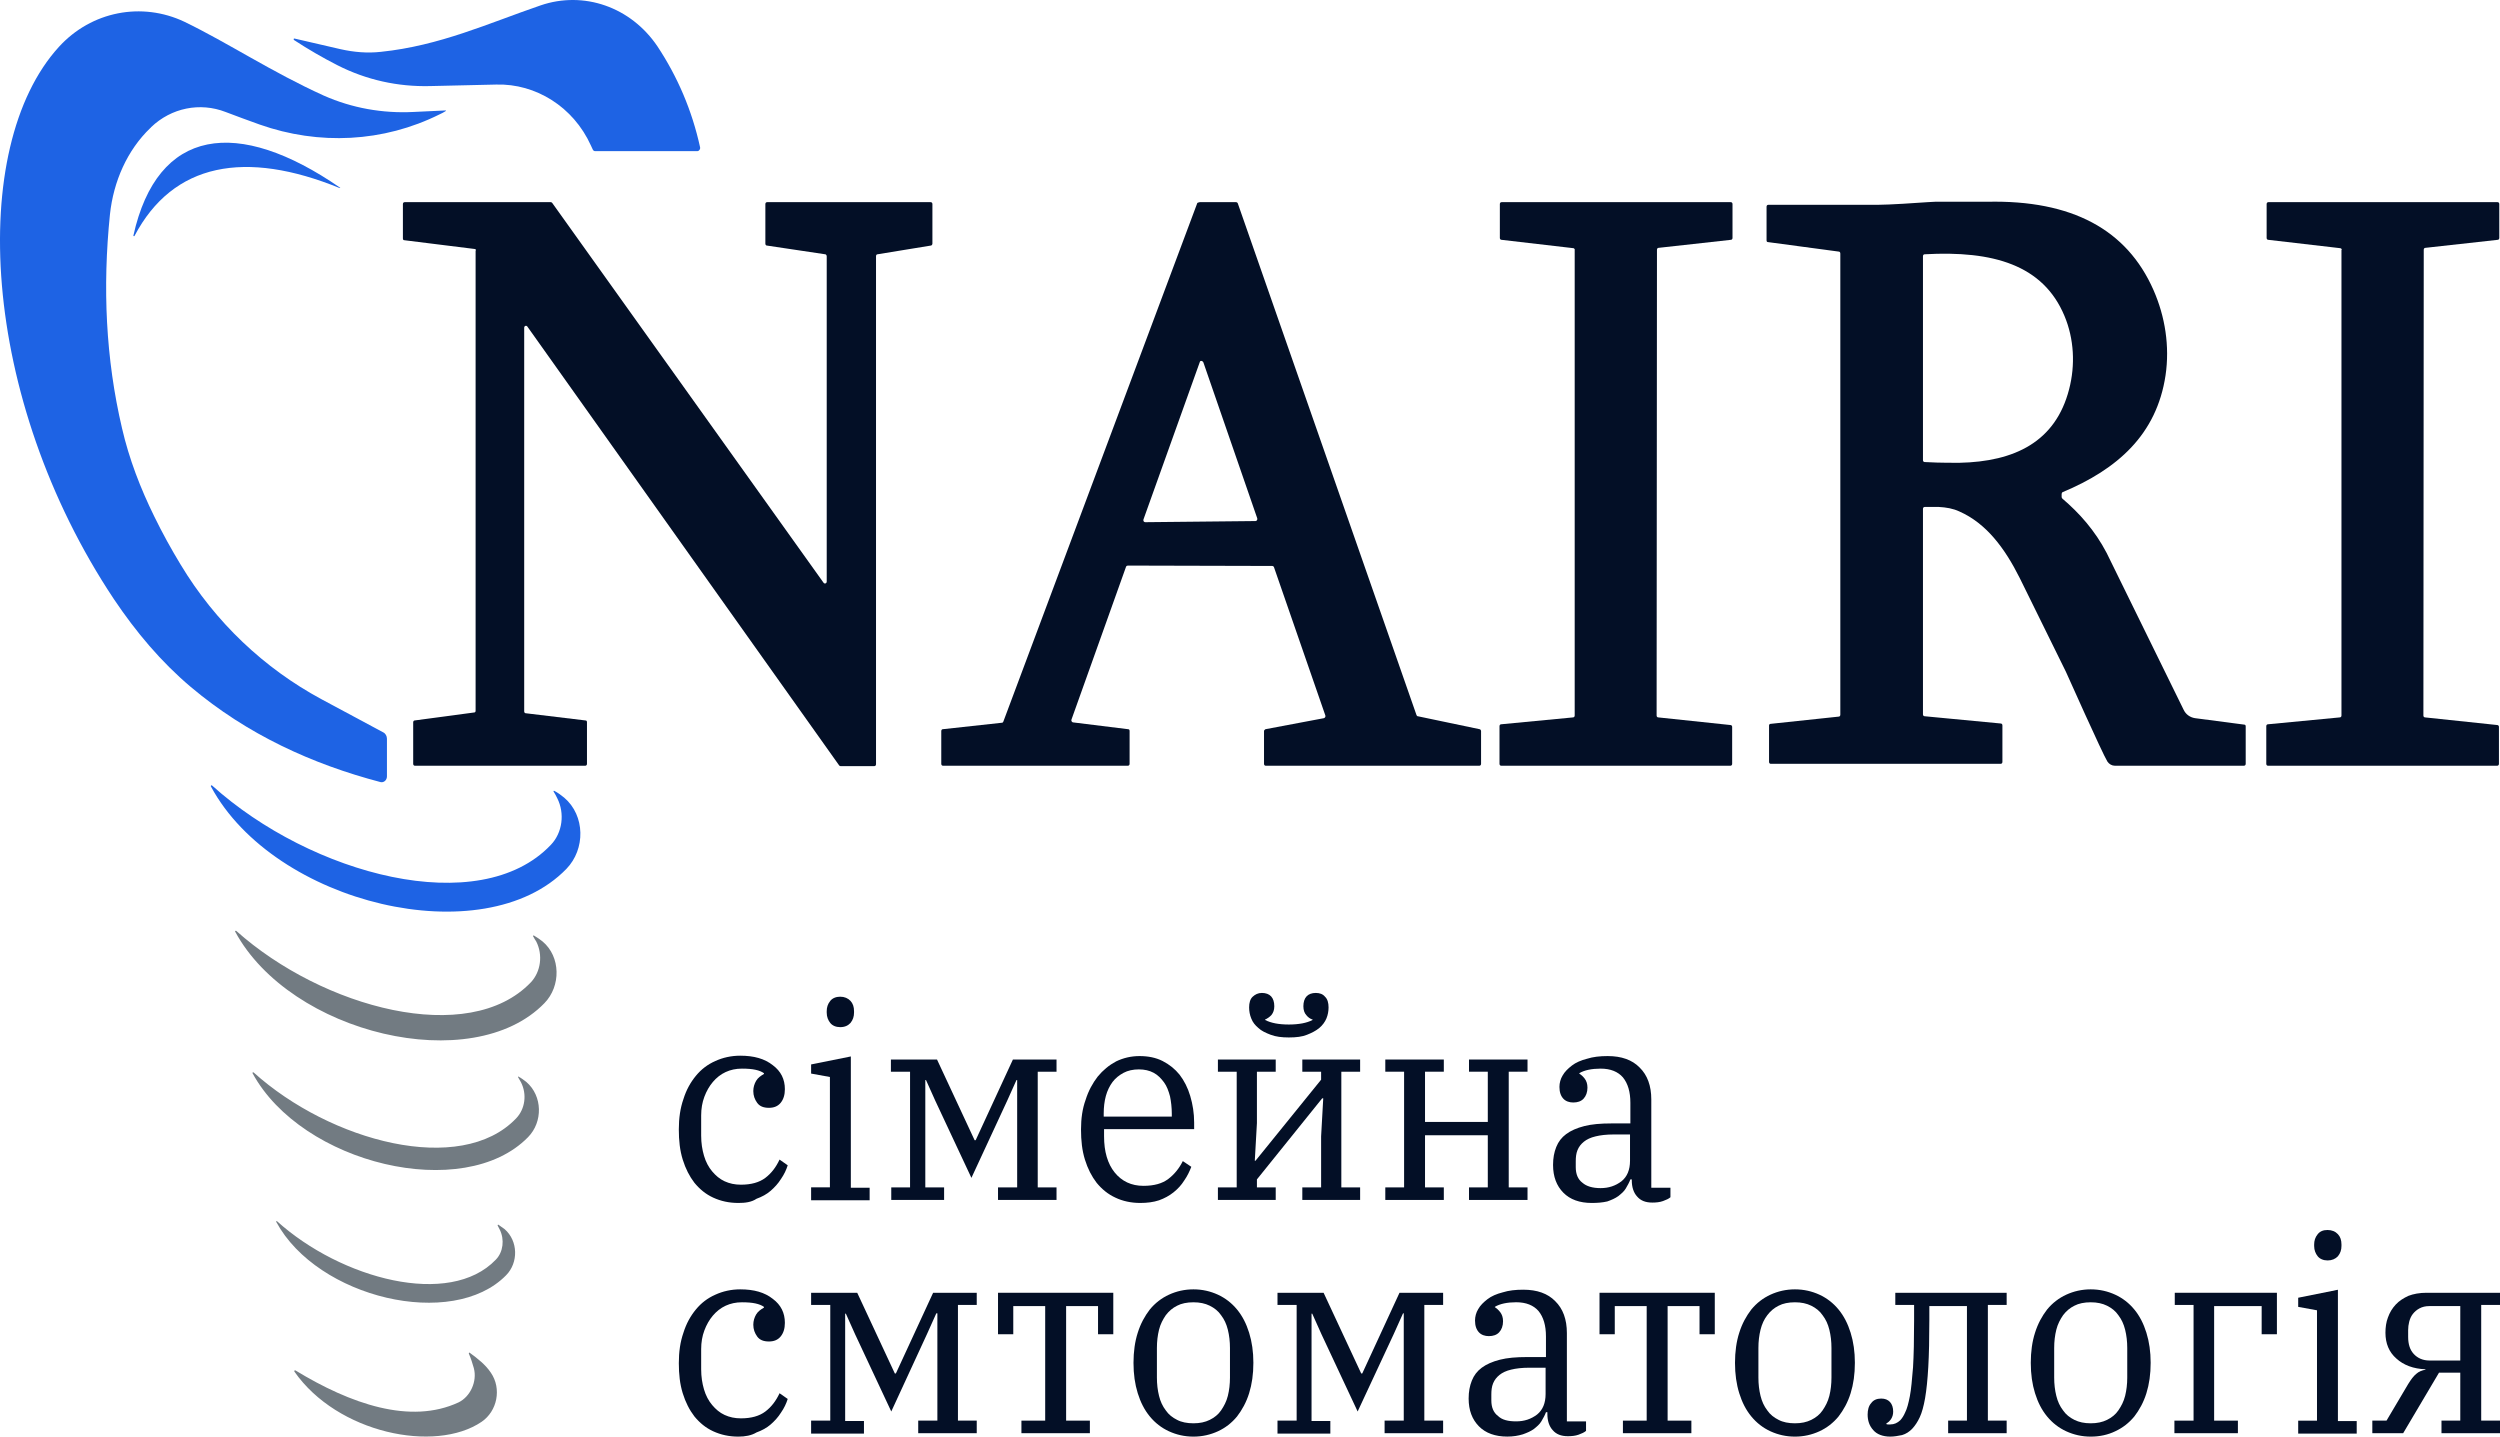 <svg width="355" height="204" viewBox="0 0 355 204" fill="none" xmlns="http://www.w3.org/2000/svg">
<path d="M63.256 15.684L58.673 15.9C54.342 16.116 50.011 15.36 45.982 13.577C38.579 10.226 32.434 6.119 26.19 3.093C20.146 0.229 12.995 1.58 8.362 6.66C-4.632 20.926 -2.819 56.536 16.168 85.067C19.29 89.715 22.866 93.984 27.096 97.55C35.104 104.305 44.37 108.52 54.04 111.059C54.493 111.167 54.946 110.789 54.946 110.249V104.899C54.946 104.521 54.745 104.143 54.392 103.98L45.629 99.279C37.521 94.902 30.571 88.364 25.636 80.15C24.326 77.989 23.067 75.719 21.909 73.341C19.945 69.343 18.333 65.182 17.326 60.805C15.009 50.916 14.556 40.811 15.614 30.436C16.117 25.735 18.081 21.304 21.355 18.17C21.405 18.116 21.456 18.116 21.456 18.062C24.326 15.306 28.406 14.495 32.032 15.9C33.593 16.495 35.204 17.089 36.866 17.683C45.277 20.655 54.443 20.223 62.45 16.224C62.702 16.116 63.004 15.954 63.256 15.792C63.357 15.738 63.357 15.684 63.256 15.684Z" fill="#1E63E4"/>
<path d="M41.801 5.469L48.348 6.982C50.262 7.414 52.176 7.576 54.09 7.36C62.45 6.496 69.349 3.307 76.752 0.768C82.897 -1.34 89.595 0.984 93.372 6.604C96.192 10.873 98.257 15.628 99.415 20.924C99.466 21.194 99.264 21.464 99.012 21.464H84.508C84.357 21.464 84.206 21.356 84.156 21.194C84.055 21.032 84.004 20.816 83.904 20.653C81.436 15.196 76.098 11.845 70.457 12.007L61.04 12.224C56.507 12.332 52.025 11.359 47.895 9.252C45.881 8.225 43.816 7.036 41.751 5.685C41.65 5.577 41.701 5.469 41.801 5.469Z" fill="#1E63E4"/>
<path d="M18.938 33.464C22.362 18.064 33.744 16.605 48.298 26.656C48.349 26.656 48.298 26.71 48.248 26.71C34.852 21.252 24.578 23.089 19.089 33.518C19.038 33.572 18.938 33.518 18.938 33.464Z" fill="#1E63E4"/>
<path d="M78.616 112.412C78.818 112.736 78.969 113.006 79.12 113.331C80.228 115.492 79.876 118.248 78.214 119.977C68.091 130.622 44.219 124.246 30.118 111.547C30.017 111.439 29.866 111.601 29.967 111.709C38.982 128.407 68.695 135.486 80.43 123.381C83.149 120.571 83.099 115.816 80.127 113.276C79.674 112.898 79.221 112.574 78.717 112.304C78.616 112.25 78.566 112.358 78.616 112.412Z" fill="#1E63E4"/>
<path d="M75.695 132.941C75.847 133.211 75.998 133.481 76.149 133.697C77.106 135.589 76.803 137.966 75.393 139.479C66.58 148.72 45.831 143.154 33.543 132.184C33.442 132.13 33.341 132.238 33.392 132.292C41.248 146.828 67.084 152.989 77.307 142.451C79.674 140.02 79.624 135.859 77.055 133.697C76.652 133.373 76.249 133.103 75.796 132.833C75.746 132.833 75.645 132.887 75.695 132.941Z" fill="#727B82"/>
<path d="M73.58 152.986C73.731 153.203 73.832 153.473 73.983 153.689C74.839 155.364 74.587 157.471 73.278 158.822C65.421 167.036 46.938 162.119 36.01 152.284C35.909 152.23 35.809 152.338 35.859 152.392C42.859 165.307 65.874 170.819 74.99 161.47C77.105 159.309 77.055 155.634 74.738 153.635C74.385 153.365 74.033 153.094 73.63 152.878C73.58 152.824 73.529 152.932 73.58 152.986Z" fill="#727B82"/>
<path d="M70.659 174.007C70.759 174.223 70.86 174.385 70.961 174.601C71.666 176.006 71.465 177.789 70.407 178.87C63.86 185.733 48.449 181.626 39.334 173.412C39.283 173.358 39.183 173.412 39.233 173.52C45.075 184.328 64.263 188.867 71.867 181.086C73.63 179.302 73.58 176.222 71.666 174.547C71.364 174.331 71.062 174.115 70.759 173.899C70.709 173.899 70.659 173.953 70.659 174.007Z" fill="#727B82"/>
<path d="M66.579 192.221C66.882 192.924 67.083 193.572 67.284 194.275C67.788 196.166 66.781 198.327 65.119 199.138C58.27 202.326 49.758 199.354 41.952 194.599C41.852 194.545 41.751 194.653 41.801 194.761C47.895 203.515 61.795 206.379 68.392 201.894C70.608 200.381 71.263 197.193 69.702 194.923C68.946 193.788 67.838 192.924 66.73 192.113C66.68 192.005 66.529 192.113 66.579 192.221Z" fill="#727B82"/>
<path d="M67.385 35.353L57.414 34.111C57.263 34.111 57.212 34.002 57.212 33.84V28.977C57.212 28.815 57.313 28.707 57.464 28.707H78.213C78.314 28.707 78.364 28.761 78.414 28.815L116.941 82.744C117.092 82.96 117.394 82.852 117.394 82.582V36.38C117.394 36.272 117.294 36.11 117.193 36.11L108.883 34.867C108.783 34.867 108.682 34.759 108.682 34.597V28.977C108.682 28.815 108.783 28.707 108.934 28.707H132.15C132.301 28.707 132.402 28.815 132.402 28.977V34.597C132.402 34.705 132.301 34.867 132.201 34.867L124.596 36.11C124.495 36.11 124.395 36.218 124.395 36.38V108.52C124.395 108.682 124.294 108.79 124.143 108.79H119.358C119.258 108.79 119.207 108.736 119.157 108.682L74.889 46.377C74.738 46.161 74.436 46.269 74.436 46.539V101.008C74.436 101.171 74.537 101.279 74.637 101.279L83.148 102.305C83.299 102.305 83.35 102.413 83.35 102.575V108.466C83.35 108.628 83.249 108.736 83.098 108.736H58.925C58.773 108.736 58.673 108.628 58.673 108.466V102.575C58.673 102.413 58.773 102.305 58.874 102.305L67.335 101.171C67.486 101.171 67.536 101.062 67.536 100.9V35.624C67.637 35.462 67.536 35.353 67.385 35.353Z" fill="#030F26"/>
<path d="M170.374 28.707H175.511C175.612 28.707 175.713 28.761 175.763 28.869L201.145 101.549C201.196 101.657 201.246 101.711 201.347 101.711L210.11 103.548C210.21 103.548 210.311 103.71 210.311 103.818V108.466C210.311 108.628 210.21 108.736 210.059 108.736H179.741C179.59 108.736 179.49 108.628 179.49 108.466V103.818C179.49 103.71 179.59 103.602 179.691 103.548L188.001 101.981C188.152 101.927 188.253 101.765 188.202 101.603L180.9 80.528C180.849 80.42 180.749 80.366 180.648 80.366L160.151 80.312C160.05 80.312 159.949 80.366 159.899 80.474L152.143 102.197C152.093 102.359 152.194 102.521 152.345 102.576L160.201 103.548C160.352 103.548 160.403 103.656 160.403 103.818V108.466C160.403 108.628 160.302 108.736 160.151 108.736H133.912C133.761 108.736 133.661 108.628 133.661 108.466V103.818C133.661 103.656 133.761 103.548 133.862 103.548L142.272 102.63C142.373 102.63 142.423 102.576 142.474 102.467L170.022 28.815C170.173 28.761 170.273 28.707 170.374 28.707ZM170.374 51.403L162.367 73.774C162.316 73.936 162.417 74.152 162.618 74.152L178.281 73.99C178.432 73.99 178.583 73.828 178.533 73.612L170.878 51.456C170.727 51.186 170.425 51.186 170.374 51.403Z" fill="#030F26"/>
<path d="M223.454 35.245L213.231 34.057C213.08 34.057 212.979 33.949 212.979 33.786V28.977C212.979 28.815 213.08 28.707 213.231 28.707H245.765C245.916 28.707 246.016 28.815 246.016 28.977V33.786C246.016 33.949 245.916 34.057 245.765 34.057L235.541 35.191C235.39 35.191 235.289 35.299 235.289 35.462L235.239 101.603C235.239 101.765 235.34 101.873 235.491 101.873L245.714 102.954C245.865 102.954 245.966 103.062 245.966 103.224V108.466C245.966 108.628 245.865 108.736 245.714 108.736H213.181C213.03 108.736 212.929 108.628 212.929 108.466V103.116C212.929 102.954 213.03 102.846 213.181 102.846L223.354 101.873C223.505 101.873 223.606 101.765 223.606 101.603V35.516C223.656 35.407 223.555 35.299 223.454 35.245Z" fill="#030F26"/>
<path d="M332.337 35.245L322.114 34.057C321.963 34.057 321.862 33.949 321.862 33.786V28.977C321.862 28.815 321.963 28.707 322.114 28.707H354.647C354.799 28.707 354.899 28.815 354.899 28.977V33.786C354.899 33.949 354.799 34.057 354.647 34.057L344.424 35.191C344.273 35.191 344.172 35.299 344.172 35.462L344.122 101.603C344.122 101.765 344.223 101.873 344.374 101.873L354.597 102.954C354.748 102.954 354.849 103.062 354.849 103.224V108.466C354.849 108.628 354.748 108.736 354.597 108.736H322.063C321.912 108.736 321.812 108.628 321.812 108.466V103.116C321.812 102.954 321.912 102.846 322.063 102.846L332.237 101.873C332.388 101.873 332.488 101.765 332.488 101.603V35.516C332.589 35.407 332.488 35.299 332.337 35.245Z" fill="#030F26"/>
<path d="M251.405 102.789L261.075 101.762C261.226 101.762 261.326 101.654 261.326 101.492V35.999C261.326 35.837 261.226 35.729 261.125 35.729L251.053 34.378C250.902 34.378 250.851 34.27 250.851 34.108V29.352C250.851 29.19 250.952 29.082 251.103 29.082H266.665C268.176 29.082 272.356 28.812 273.766 28.704C274.118 28.704 274.42 28.65 274.773 28.65H282.176C294.213 28.38 302.019 32.595 305.796 41.187C307.458 44.969 308.112 49.184 307.508 53.291C306.249 61.721 300.659 66.638 292.903 69.88C292.802 69.934 292.752 70.042 292.752 70.15V70.583C292.752 70.637 292.802 70.745 292.853 70.799C295.27 72.852 297.486 75.338 299.148 78.526L310.077 100.789C310.379 101.438 310.983 101.87 311.688 101.978L318.688 102.897C318.839 102.897 318.89 103.005 318.89 103.167V108.463C318.89 108.625 318.789 108.733 318.638 108.733H300.306C299.903 108.733 299.501 108.517 299.249 108.138C298.594 107.112 293.356 95.386 293.356 95.386L286.809 82.093C284.644 77.769 282.025 74.311 278.248 72.636C277.341 72.204 276.334 72.042 275.327 71.988C274.773 71.988 273.766 71.988 273.313 71.988C273.161 71.988 273.061 72.096 273.061 72.258V101.438C273.061 101.6 273.161 101.708 273.313 101.708L284.09 102.735C284.241 102.735 284.342 102.843 284.342 103.005V108.192C284.342 108.354 284.241 108.463 284.09 108.463H251.456C251.304 108.463 251.204 108.354 251.204 108.192V103.005C251.204 102.897 251.304 102.789 251.405 102.789ZM293.155 44.861C290.133 37.62 283.032 35.567 273.313 36.107C273.161 36.107 273.061 36.215 273.061 36.377V65.341C273.061 65.503 273.161 65.611 273.313 65.611C274.269 65.665 275.327 65.719 278.198 65.719C286.155 65.557 291.896 62.693 293.81 55.29C294.716 51.832 294.515 48.103 293.155 44.861Z" fill="#030F26"/>
<path d="M104.854 170.82C103.494 170.82 102.336 170.55 101.279 170.064C100.221 169.577 99.365 168.875 98.609 167.956C97.904 167.038 97.35 165.957 96.947 164.66C96.544 163.363 96.393 161.958 96.393 160.391C96.393 158.77 96.595 157.365 97.048 156.068C97.451 154.771 98.055 153.691 98.811 152.772C99.566 151.853 100.473 151.151 101.581 150.664C102.638 150.178 103.847 149.908 105.106 149.908C107.07 149.908 108.581 150.34 109.739 151.259C110.898 152.123 111.452 153.258 111.452 154.663C111.452 155.474 111.25 156.122 110.847 156.609C110.444 157.095 109.89 157.311 109.185 157.311C108.43 157.311 107.876 157.095 107.523 156.609C107.171 156.122 106.969 155.582 106.969 154.933C106.969 154.393 107.12 153.907 107.372 153.474C107.624 153.042 108.027 152.772 108.48 152.502V152.394C108.178 152.177 107.775 152.015 107.272 151.907C106.768 151.799 106.164 151.745 105.358 151.745C104.502 151.745 103.746 151.907 103.041 152.232C102.336 152.556 101.732 153.042 101.228 153.636C100.725 154.231 100.322 154.933 100.019 155.744C99.717 156.554 99.566 157.419 99.566 158.392V161.256C99.566 162.336 99.717 163.255 99.969 164.12C100.221 164.984 100.624 165.741 101.127 166.335C101.631 166.93 102.185 167.416 102.89 167.74C103.595 168.064 104.351 168.226 105.207 168.226C106.667 168.226 107.826 167.902 108.682 167.254C109.538 166.605 110.193 165.741 110.696 164.66L111.854 165.471C111.653 166.119 111.351 166.767 110.898 167.416C110.495 168.064 109.991 168.605 109.437 169.091C108.883 169.577 108.178 169.956 107.423 170.226C106.718 170.712 105.811 170.82 104.854 170.82Z" fill="#030F26"/>
<path d="M115.178 168.604H117.847V152.933L115.178 152.447V151.15L120.819 150.015V168.658H123.488V170.441H115.178V168.604ZM119.308 145.854C118.703 145.854 118.2 145.638 117.898 145.26C117.595 144.882 117.394 144.395 117.394 143.801V143.585C117.394 143.044 117.545 142.558 117.898 142.126C118.2 141.748 118.703 141.531 119.308 141.531C119.912 141.531 120.416 141.748 120.768 142.126C121.121 142.504 121.272 142.99 121.272 143.585V143.801C121.272 144.341 121.121 144.828 120.768 145.26C120.416 145.638 119.962 145.854 119.308 145.854Z" fill="#030F26"/>
<path d="M126.509 168.61H129.228V152.182H126.509V150.453H133.056L138.394 161.909H138.545L143.833 150.453H150.027V152.182H147.358V168.61H150.027V170.393H141.718V168.61H144.437V153.371H144.337L143.027 156.289L137.941 167.259L132.804 156.289L131.494 153.371H131.394V168.61H134.063V170.393H126.559V168.61H126.509Z" fill="#030F26"/>
<path d="M161.914 170.82C160.605 170.82 159.396 170.55 158.389 170.064C157.331 169.577 156.475 168.875 155.72 167.956C155.015 167.038 154.461 165.957 154.058 164.66C153.655 163.363 153.504 161.958 153.504 160.391C153.504 158.824 153.705 157.419 154.158 156.176C154.561 154.879 155.166 153.799 155.871 152.88C156.626 151.961 157.482 151.259 158.49 150.718C159.497 150.232 160.605 149.962 161.813 149.962C163.022 149.962 164.13 150.178 165.087 150.664C166.044 151.151 166.85 151.799 167.504 152.61C168.159 153.474 168.663 154.447 169.015 155.636C169.368 156.825 169.569 158.067 169.569 159.418V160.337H156.777V161.364C156.777 163.525 157.281 165.254 158.288 166.497C159.295 167.74 160.655 168.389 162.367 168.389C163.878 168.389 165.037 168.064 165.893 167.416C166.749 166.767 167.454 165.903 167.958 164.876L169.166 165.687C168.914 166.335 168.612 166.984 168.159 167.632C167.756 168.28 167.253 168.821 166.648 169.307C166.044 169.793 165.339 170.172 164.583 170.442C163.778 170.712 162.871 170.82 161.914 170.82ZM156.727 158.554H166.396V158.176C166.396 157.257 166.296 156.446 166.145 155.69C165.943 154.933 165.691 154.231 165.288 153.69C164.886 153.15 164.432 152.664 163.828 152.34C163.224 152.015 162.519 151.853 161.713 151.853C160.907 151.853 160.152 152.015 159.547 152.34C158.943 152.664 158.389 153.096 157.986 153.636C157.583 154.177 157.231 154.879 157.029 155.636C156.828 156.392 156.727 157.203 156.727 158.122V158.554Z" fill="#030F26"/>
<path d="M172.943 168.609H175.612V152.182H172.943V150.453H181.152V152.182H178.483V159.477L178.18 164.827H178.281L187.598 153.317V152.182H184.929V150.453H193.138V152.182H190.469V168.609H193.138V170.393H184.929V168.609H187.598V161.368L187.9 155.965H187.749L178.483 167.475V168.609H181.152V170.393H172.943V168.609ZM183.015 147.319C182.008 147.319 181.152 147.211 180.447 146.941C179.742 146.67 179.137 146.4 178.684 145.968C178.231 145.59 177.878 145.157 177.677 144.617C177.475 144.131 177.375 143.59 177.375 143.05C177.375 142.401 177.526 141.861 177.878 141.537C178.231 141.213 178.634 140.997 179.188 140.997C179.742 140.997 180.195 141.159 180.497 141.483C180.799 141.807 180.95 142.293 180.95 142.888C180.95 143.428 180.799 143.806 180.547 144.131C180.296 144.401 179.993 144.617 179.641 144.779V144.833C180.044 145.049 180.547 145.211 181.101 145.319C181.655 145.428 182.31 145.482 183.015 145.482C183.72 145.482 184.324 145.428 184.929 145.319C185.483 145.211 185.986 145.049 186.389 144.833V144.779C186.037 144.671 185.735 144.455 185.483 144.131C185.231 143.86 185.08 143.428 185.08 142.888C185.08 142.293 185.231 141.807 185.533 141.483C185.835 141.159 186.289 140.997 186.843 140.997C187.397 140.997 187.85 141.159 188.152 141.537C188.505 141.861 188.656 142.401 188.656 143.05C188.656 143.59 188.555 144.131 188.353 144.617C188.152 145.103 187.799 145.59 187.346 145.968C186.893 146.346 186.289 146.67 185.584 146.941C184.929 147.211 184.073 147.319 183.015 147.319Z" fill="#030F26"/>
<path d="M196.713 168.61H199.382V152.182H196.713V150.453H205.022V152.182H202.353V159.315H211.267V152.182H208.598V150.453H216.908V152.182H214.239V168.61H216.908V170.393H208.598V168.61H211.267V161.206H202.353V168.61H205.022V170.393H196.713V168.61Z" fill="#030F26"/>
<path d="M226.023 170.82C224.311 170.82 222.951 170.334 221.994 169.361C221.037 168.389 220.534 167.092 220.534 165.417C220.534 164.444 220.685 163.633 220.987 162.877C221.289 162.12 221.742 161.526 222.397 161.04C223.052 160.553 223.908 160.175 224.966 159.905C226.023 159.635 227.282 159.526 228.843 159.526H231.513V156.608C231.513 155.041 231.16 153.853 230.455 152.988C229.75 152.177 228.692 151.745 227.282 151.745C226.678 151.745 226.073 151.799 225.57 151.907C225.066 152.015 224.613 152.177 224.26 152.394V152.448C224.512 152.61 224.764 152.826 225.016 153.15C225.268 153.474 225.419 153.907 225.419 154.447C225.419 155.095 225.217 155.636 224.865 156.014C224.512 156.392 224.009 156.554 223.404 156.554C222.85 156.554 222.347 156.392 221.994 156.014C221.642 155.636 221.44 155.095 221.44 154.339C221.44 153.799 221.591 153.204 221.893 152.718C222.196 152.177 222.649 151.745 223.203 151.313C223.757 150.881 224.512 150.556 225.368 150.34C226.225 150.07 227.181 149.962 228.289 149.962C230.253 149.962 231.764 150.502 232.822 151.583C233.93 152.664 234.484 154.177 234.484 156.122V168.659H237.203V170.01C236.952 170.226 236.599 170.388 236.146 170.55C235.693 170.712 235.189 170.766 234.635 170.766C233.678 170.766 232.973 170.496 232.469 169.902C231.966 169.361 231.714 168.551 231.714 167.632V167.47H231.513C231.361 167.902 231.11 168.334 230.858 168.767C230.606 169.199 230.203 169.523 229.8 169.848C229.347 170.172 228.843 170.388 228.239 170.604C227.534 170.766 226.829 170.82 226.023 170.82ZM227.282 168.713C228.44 168.713 229.397 168.389 230.254 167.74C231.059 167.092 231.462 166.119 231.462 164.822V161.094H229.146C228.088 161.094 227.232 161.202 226.577 161.364C225.872 161.526 225.318 161.796 224.915 162.12C224.512 162.444 224.21 162.823 224.009 163.309C223.807 163.795 223.757 164.336 223.757 164.93V165.741C223.757 166.713 224.059 167.47 224.714 167.956C225.268 168.443 226.124 168.713 227.282 168.713Z" fill="#030F26"/>
<path d="M104.854 204C103.495 204 102.336 203.73 101.279 203.244C100.221 202.757 99.365 202.055 98.609 201.136C97.904 200.218 97.35 199.137 96.948 197.84C96.545 196.543 96.394 195.138 96.394 193.571C96.394 191.95 96.595 190.545 97.048 189.248C97.451 187.951 98.055 186.87 98.811 185.952C99.566 185.033 100.473 184.331 101.581 183.844C102.638 183.358 103.847 183.088 105.106 183.088C107.07 183.088 108.581 183.52 109.739 184.439C110.898 185.303 111.452 186.438 111.452 187.843C111.452 188.654 111.25 189.302 110.847 189.788C110.444 190.275 109.89 190.491 109.185 190.491C108.43 190.491 107.876 190.275 107.523 189.788C107.171 189.302 106.97 188.762 106.97 188.113C106.97 187.573 107.121 187.087 107.372 186.654C107.624 186.222 108.027 185.952 108.48 185.682V185.574C108.178 185.357 107.775 185.195 107.272 185.087C106.768 184.979 106.164 184.925 105.358 184.925C104.502 184.925 103.746 185.087 103.041 185.411C102.336 185.736 101.732 186.222 101.228 186.816C100.725 187.411 100.322 188.113 100.02 188.924C99.717 189.734 99.566 190.599 99.566 191.572V194.436C99.566 195.516 99.717 196.435 99.969 197.3C100.221 198.164 100.624 198.921 101.128 199.515C101.631 200.109 102.185 200.596 102.89 200.92C103.595 201.244 104.351 201.406 105.207 201.406C106.667 201.406 107.826 201.082 108.682 200.434C109.538 199.785 110.193 198.921 110.696 197.84L111.855 198.65C111.653 199.299 111.351 199.947 110.898 200.596C110.495 201.244 109.991 201.785 109.437 202.271C108.883 202.757 108.178 203.136 107.423 203.406C106.718 203.838 105.811 204 104.854 204Z" fill="#030F26"/>
<path d="M115.178 201.73H117.898V185.302H115.178V183.573H121.725L127.064 195.029H127.215L132.503 183.573H138.697V185.302H136.028V201.73H138.697V203.513H130.387V201.73H133.107V186.491H132.956L131.646 189.409L126.56 200.433L121.423 189.463L120.114 186.545H120.013V201.784H122.682V203.567H115.178V201.73Z" fill="#030F26"/>
<path d="M145.043 201.73H148.417V185.465H143.885V189.463H141.719V183.573H158.087V189.463H155.921V185.465H151.389V201.73H154.763V203.513H145.043V201.73Z" fill="#030F26"/>
<path d="M169.468 204C168.209 204 167.05 203.73 165.993 203.244C164.935 202.757 164.029 202.055 163.273 201.136C162.518 200.218 161.964 199.137 161.561 197.84C161.158 196.543 160.957 195.138 160.957 193.517C160.957 191.95 161.158 190.491 161.561 189.248C161.964 187.951 162.568 186.87 163.273 185.952C164.029 185.033 164.935 184.331 165.993 183.844C167.05 183.358 168.209 183.088 169.468 183.088C170.727 183.088 171.885 183.358 172.943 183.844C174 184.331 174.907 185.033 175.662 185.952C176.418 186.87 176.972 187.951 177.375 189.248C177.777 190.545 177.979 191.95 177.979 193.517C177.979 195.138 177.777 196.543 177.375 197.84C176.972 199.137 176.367 200.218 175.662 201.136C174.907 202.055 174 202.757 172.943 203.244C171.885 203.73 170.727 204 169.468 204ZM169.468 202.109C170.374 202.109 171.13 201.947 171.784 201.623C172.439 201.298 172.993 200.866 173.396 200.272C173.799 199.677 174.151 199.029 174.353 198.218C174.554 197.408 174.655 196.543 174.655 195.624V191.409C174.655 190.491 174.554 189.626 174.353 188.816C174.151 188.005 173.849 187.357 173.396 186.762C172.993 186.168 172.439 185.736 171.784 185.411C171.13 185.087 170.374 184.925 169.468 184.925C168.561 184.925 167.755 185.087 167.151 185.411C166.496 185.736 165.993 186.168 165.54 186.762C165.137 187.357 164.784 188.005 164.583 188.816C164.381 189.626 164.281 190.491 164.281 191.409V195.624C164.281 196.543 164.381 197.408 164.583 198.218C164.784 199.029 165.086 199.677 165.54 200.272C165.942 200.866 166.496 201.298 167.151 201.623C167.755 201.947 168.561 202.109 169.468 202.109Z" fill="#030F26"/>
<path d="M181.404 201.73H184.124V185.302H181.404V183.573H187.951L193.29 195.029H193.441L198.729 183.573H204.923V185.302H202.254V201.73H204.923V203.513H196.613V201.73H199.333V186.491H199.232L197.923 189.409L192.786 200.433L187.649 189.463L186.34 186.545H186.239V201.784H188.908V203.567H181.404V201.73Z" fill="#030F26"/>
<path d="M214.036 203.995C212.324 203.995 210.964 203.509 210.007 202.536C209.05 201.564 208.547 200.267 208.547 198.592C208.547 197.619 208.698 196.808 209 196.052C209.302 195.295 209.756 194.701 210.41 194.215C211.065 193.728 211.921 193.35 212.979 193.08C214.036 192.81 215.295 192.702 216.857 192.702H219.526V189.784C219.526 188.217 219.173 187.028 218.468 186.163C217.763 185.353 216.705 184.92 215.295 184.92C214.691 184.92 214.087 184.974 213.583 185.082C213.079 185.19 212.626 185.353 212.274 185.569V185.623C212.525 185.785 212.777 186.001 213.029 186.325C213.281 186.649 213.432 187.082 213.432 187.622C213.432 188.271 213.231 188.811 212.878 189.189C212.525 189.567 212.022 189.73 211.417 189.73C210.864 189.73 210.36 189.567 210.007 189.189C209.655 188.811 209.453 188.271 209.453 187.514C209.453 186.974 209.604 186.379 209.907 185.893C210.209 185.353 210.662 184.92 211.216 184.488C211.77 184.056 212.525 183.731 213.382 183.515C214.238 183.245 215.195 183.137 216.303 183.137C218.267 183.137 219.778 183.677 220.835 184.758C221.943 185.839 222.497 187.352 222.497 189.297V201.834H225.217V203.185C224.965 203.401 224.612 203.563 224.159 203.725C223.706 203.887 223.202 203.941 222.648 203.941C221.691 203.941 220.986 203.671 220.483 203.077C219.979 202.536 219.727 201.726 219.727 200.807V200.537H219.526C219.375 200.969 219.123 201.402 218.871 201.834C218.619 202.266 218.216 202.59 217.813 202.915C217.36 203.239 216.857 203.455 216.252 203.671C215.547 203.887 214.842 203.995 214.036 203.995ZM215.295 201.834C216.454 201.834 217.411 201.51 218.267 200.861C219.072 200.213 219.475 199.24 219.475 197.943V194.215H217.159C216.101 194.215 215.245 194.323 214.59 194.485C213.885 194.647 213.331 194.917 212.928 195.241C212.525 195.566 212.223 195.944 212.022 196.43C211.82 196.917 211.77 197.457 211.77 198.051V198.862C211.77 199.835 212.072 200.591 212.727 201.077C213.281 201.618 214.137 201.834 215.295 201.834Z" fill="#030F26"/>
<path d="M230.455 201.73H233.829V185.465H229.297V189.463H227.131V183.573H243.499V189.463H241.333V185.465H236.801V201.73H240.175V203.513H230.455V201.73Z" fill="#030F26"/>
<path d="M254.881 204C253.622 204 252.464 203.73 251.406 203.244C250.349 202.757 249.442 202.055 248.687 201.136C247.931 200.218 247.377 199.137 246.974 197.84C246.572 196.543 246.37 195.138 246.37 193.517C246.37 191.95 246.572 190.491 246.974 189.248C247.377 187.951 247.982 186.87 248.687 185.952C249.442 185.033 250.349 184.331 251.406 183.844C252.464 183.358 253.622 183.088 254.881 183.088C256.14 183.088 257.299 183.358 258.356 183.844C259.414 184.331 260.32 185.033 261.076 185.952C261.831 186.87 262.385 187.951 262.788 189.248C263.191 190.545 263.392 191.95 263.392 193.517C263.392 195.138 263.191 196.543 262.788 197.84C262.385 199.137 261.781 200.218 261.076 201.136C260.32 202.055 259.414 202.757 258.356 203.244C257.299 203.73 256.14 204 254.881 204ZM254.881 202.109C255.788 202.109 256.543 201.947 257.198 201.623C257.853 201.298 258.407 200.866 258.809 200.272C259.212 199.677 259.565 199.029 259.766 198.218C259.968 197.408 260.068 196.543 260.068 195.624V191.409C260.068 190.491 259.968 189.626 259.766 188.816C259.565 188.005 259.263 187.357 258.809 186.762C258.407 186.168 257.853 185.736 257.198 185.411C256.543 185.087 255.788 184.925 254.881 184.925C253.975 184.925 253.169 185.087 252.565 185.411C251.91 185.736 251.406 186.168 250.953 186.762C250.5 187.357 250.198 188.005 249.996 188.816C249.795 189.626 249.694 190.491 249.694 191.409V195.624C249.694 196.543 249.795 197.408 249.996 198.218C250.198 199.029 250.5 199.677 250.953 200.272C251.356 200.866 251.91 201.298 252.565 201.623C253.169 201.947 253.975 202.109 254.881 202.109Z" fill="#030F26"/>
<path d="M268.428 203.999C267.37 203.999 266.514 203.675 266.01 203.081C265.456 202.486 265.204 201.73 265.204 200.865C265.204 200.217 265.356 199.622 265.708 199.244C266.01 198.812 266.514 198.596 267.118 198.596C267.672 198.596 268.075 198.758 268.377 199.082C268.679 199.406 268.831 199.892 268.831 200.433C268.831 200.865 268.73 201.189 268.528 201.514C268.327 201.784 268.125 202 267.874 202.108V202.216C267.924 202.27 268.025 202.27 268.125 202.27C268.226 202.27 268.327 202.27 268.428 202.27C268.982 202.27 269.435 202.054 269.838 201.676C270.09 201.405 270.341 201.027 270.543 200.541C270.795 200.055 270.996 199.298 271.198 198.271C271.399 197.245 271.5 195.894 271.651 194.165C271.752 192.435 271.802 190.274 271.802 187.572V185.302H269.133V183.573H284.946V185.302H282.277V201.73H284.946V203.513H276.637V201.73H279.306V185.465H273.967V187.41C273.967 190.112 273.917 192.327 273.816 194.11C273.716 195.894 273.565 197.353 273.363 198.542C273.162 199.676 272.91 200.595 272.608 201.243C272.305 201.892 271.953 202.432 271.55 202.864C271.147 203.297 270.644 203.621 270.09 203.783C269.536 203.891 268.982 203.999 268.428 203.999Z" fill="#030F26"/>
<path d="M296.882 204C295.623 204 294.464 203.73 293.407 203.244C292.349 202.757 291.443 202.055 290.687 201.136C289.932 200.218 289.378 199.137 288.975 197.84C288.572 196.543 288.371 195.138 288.371 193.517C288.371 191.95 288.572 190.491 288.975 189.248C289.378 187.951 289.982 186.87 290.687 185.952C291.443 185.033 292.349 184.331 293.407 183.844C294.464 183.358 295.623 183.088 296.882 183.088C298.141 183.088 299.299 183.358 300.357 183.844C301.414 184.331 302.321 185.033 303.076 185.952C303.832 186.87 304.386 187.951 304.789 189.248C305.191 190.545 305.393 191.95 305.393 193.517C305.393 195.138 305.191 196.543 304.789 197.84C304.386 199.137 303.781 200.218 303.076 201.136C302.321 202.055 301.414 202.757 300.357 203.244C299.349 203.73 298.191 204 296.882 204ZM296.882 202.109C297.788 202.109 298.544 201.947 299.198 201.623C299.853 201.298 300.407 200.866 300.81 200.272C301.213 199.677 301.565 199.029 301.767 198.218C301.968 197.408 302.069 196.543 302.069 195.624V191.409C302.069 190.491 301.968 189.626 301.767 188.816C301.565 188.005 301.263 187.357 300.81 186.762C300.407 186.168 299.853 185.736 299.198 185.411C298.544 185.087 297.788 184.925 296.882 184.925C295.975 184.925 295.169 185.087 294.565 185.411C293.91 185.736 293.407 186.168 292.954 186.762C292.551 187.357 292.198 188.005 291.997 188.816C291.795 189.626 291.694 190.491 291.694 191.409V195.624C291.694 196.543 291.795 197.408 291.997 198.218C292.198 199.029 292.5 199.677 292.954 200.272C293.356 200.866 293.91 201.298 294.565 201.623C295.22 201.947 295.975 202.109 296.882 202.109Z" fill="#030F26"/>
<path d="M308.817 201.73H311.486V185.302H308.817V183.573H323.321V189.463H321.156V185.465H314.407V201.73H317.781V203.513H308.767V201.73H308.817Z" fill="#030F26"/>
<path d="M326.344 201.733H329.013V186.062L326.344 185.576V184.279L331.984 183.144V201.787H334.653V203.57H326.344V201.733ZM330.524 178.983C329.919 178.983 329.416 178.767 329.114 178.389C328.811 178.011 328.61 177.524 328.61 176.93V176.714C328.61 176.173 328.761 175.687 329.114 175.255C329.466 174.822 329.919 174.66 330.524 174.66C331.128 174.66 331.632 174.876 331.984 175.255C332.337 175.633 332.488 176.119 332.488 176.714V176.93C332.488 177.47 332.337 177.957 331.984 178.389C331.632 178.767 331.128 178.983 330.524 178.983Z" fill="#030F26"/>
<path d="M336.87 201.73H338.884L341.957 196.542C342.359 195.894 342.712 195.407 343.115 195.083C343.467 194.759 343.921 194.597 344.424 194.489V194.435C342.712 194.381 341.302 193.84 340.295 192.922C339.237 192.003 338.733 190.76 338.733 189.247C338.733 188.491 338.834 187.734 339.086 187.086C339.338 186.383 339.69 185.789 340.194 185.248C340.697 184.708 341.302 184.33 342.007 184.006C342.712 183.735 343.568 183.573 344.575 183.573H355V185.302H352.331V201.73H355V203.513H346.691V201.73H349.36V194.921H346.338L341.251 203.513H336.87V201.73ZM349.36 193.138V185.465H344.978C344.424 185.465 343.971 185.573 343.568 185.789C343.165 186.005 342.863 186.275 342.611 186.599C342.359 186.924 342.208 187.302 342.108 187.68C342.007 188.058 341.957 188.491 341.957 188.869V189.842C341.957 190.868 342.208 191.679 342.762 192.273C343.316 192.868 344.072 193.192 344.978 193.192H349.36V193.138Z" fill="#030F26"/>
</svg>
